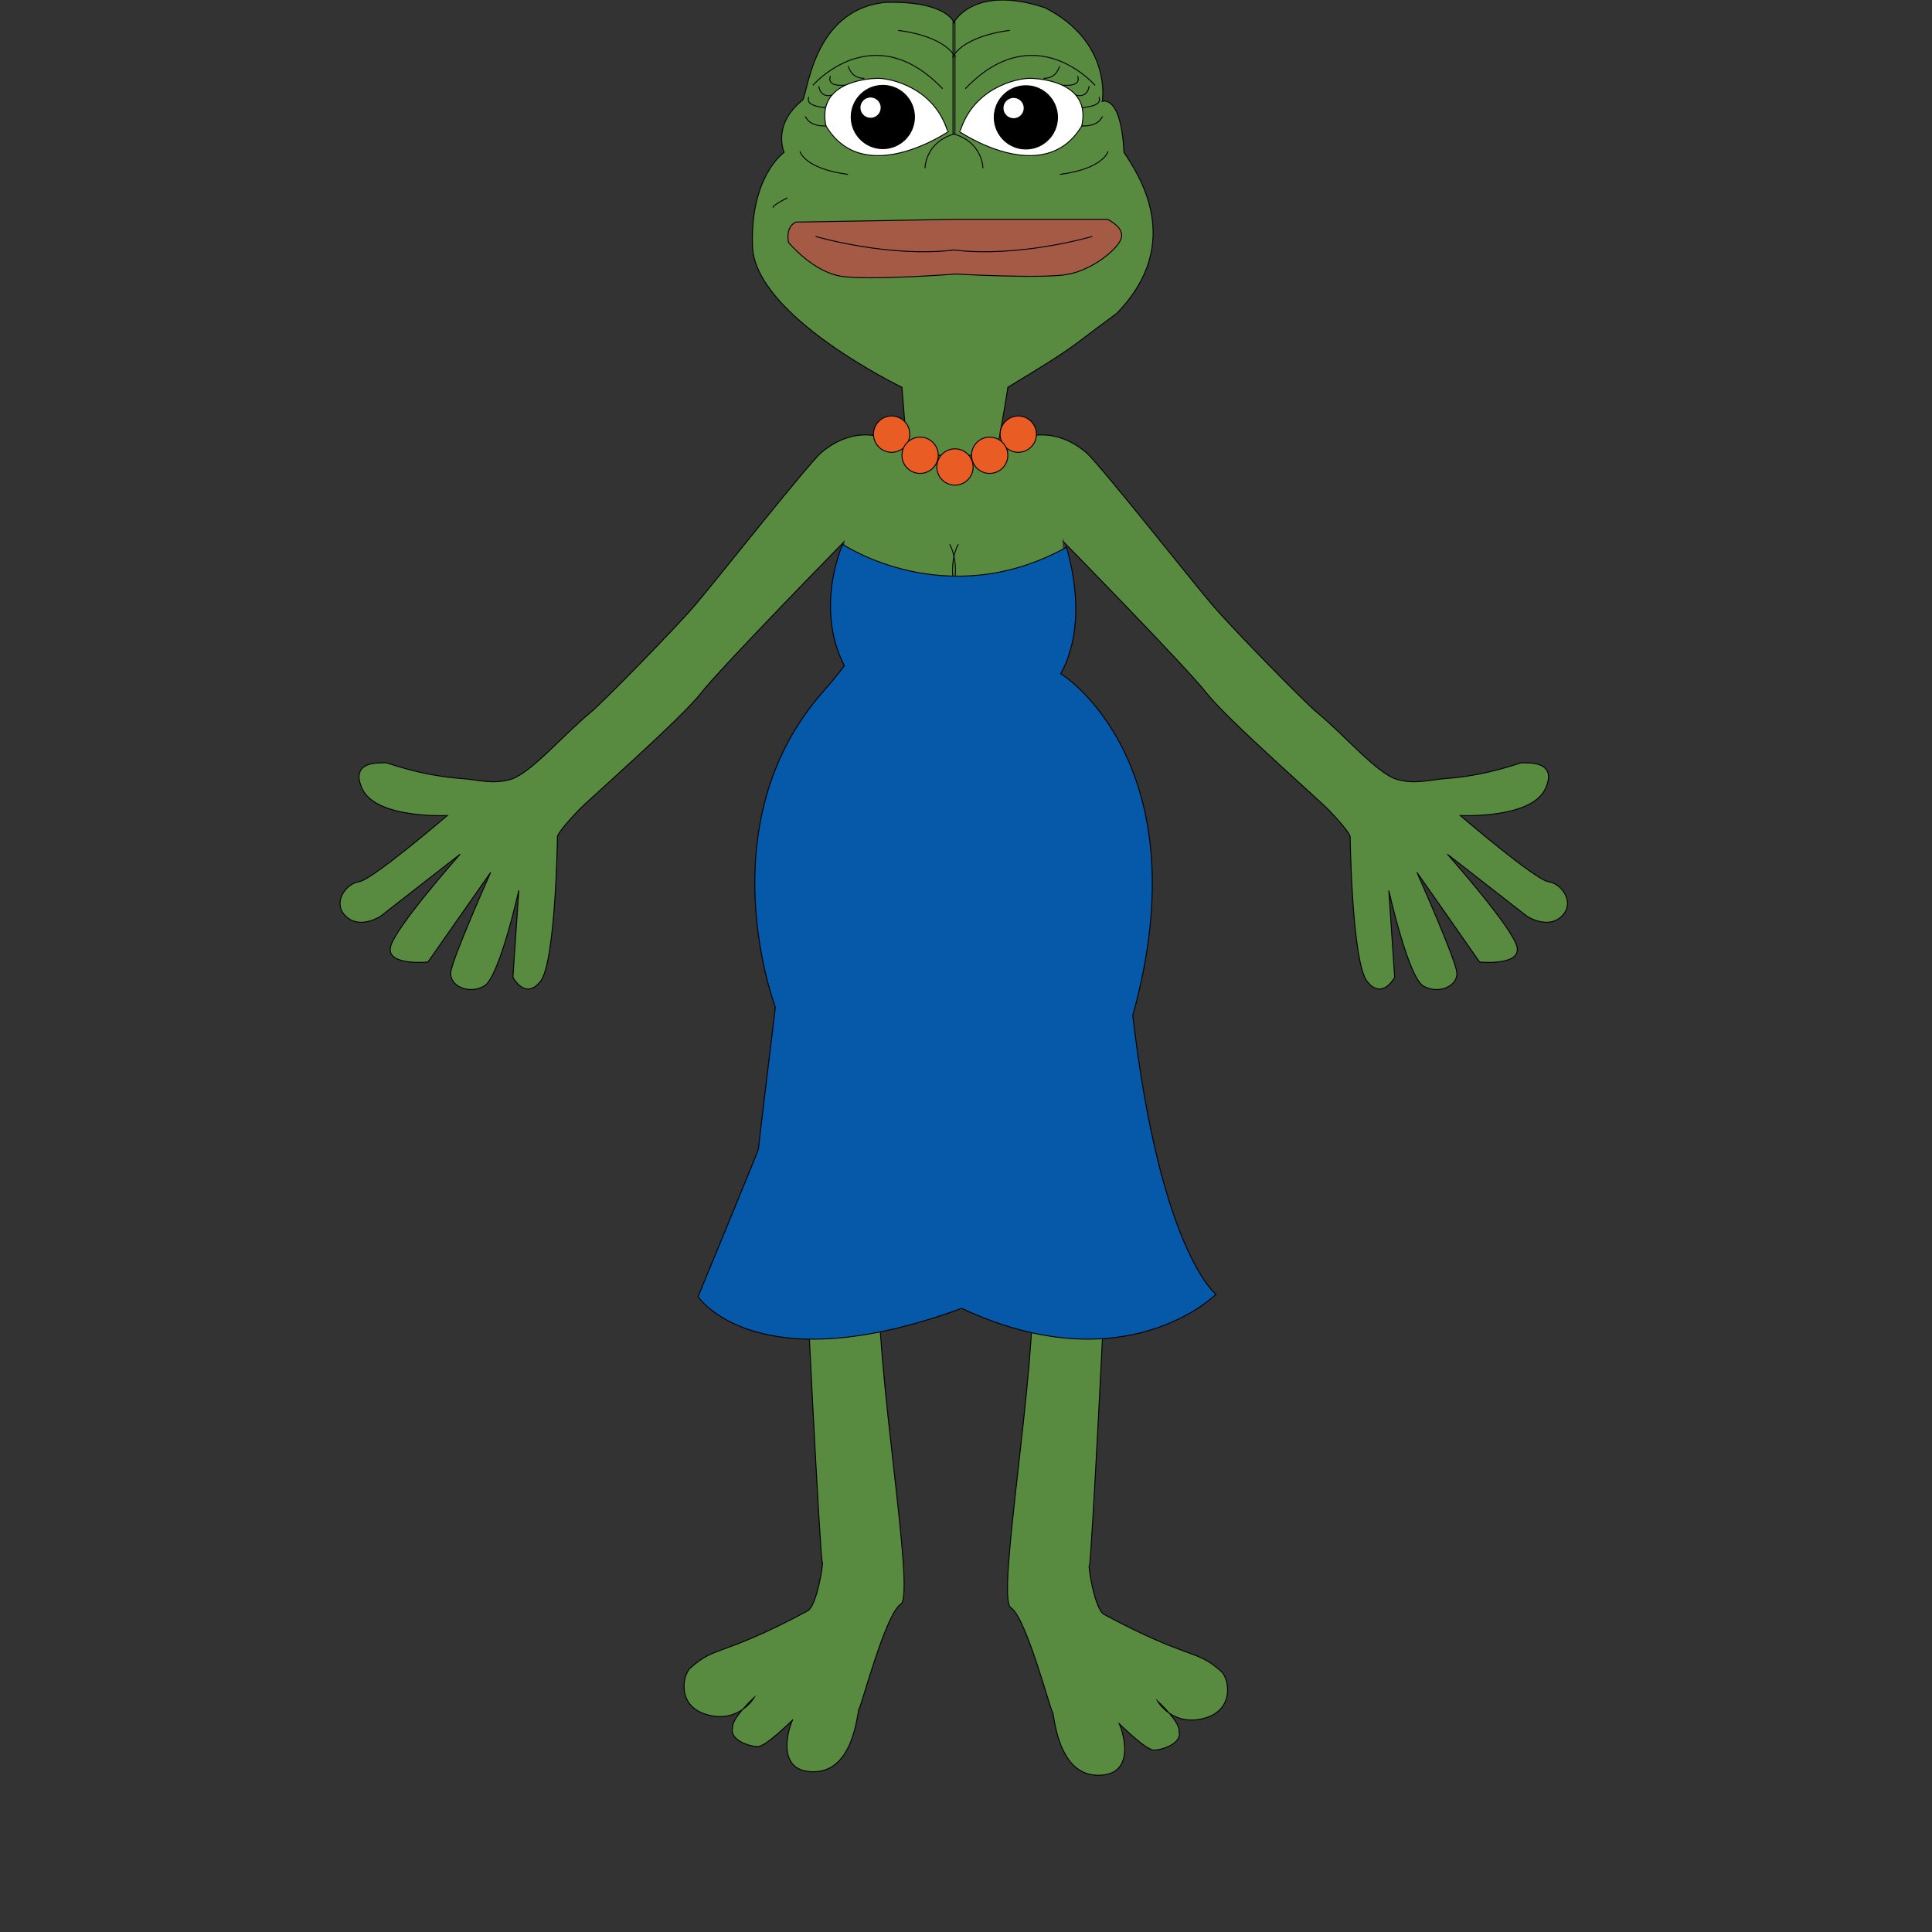 <svg width="300" height="300" viewBox="0 0 300 300" fill="none" xmlns="http://www.w3.org/2000/svg">
<rect x="0" y="0" width="300" height="300" fill="#333333" stroke="none"/>
<g clip-path="url(#clip0_1306_3371)">
<path d="M132.046 81.239L131.137 84.058C131.137 84.058 112.038 103.535 108.848 107.623C105.655 111.71 91.409 124.168 89.834 125.817C86.196 129.637 86.559 130.001 86.559 130.001C86.559 130.001 86.285 149.379 83.922 152.383C81.56 155.387 79.646 151.745 79.646 151.745L80.555 138.279C80.555 138.279 77.551 151.745 75.188 153.11C72.822 154.474 69.729 153.11 70.004 150.925C70.278 148.741 76.19 135.46 76.19 135.46L66.447 149.382C66.447 149.382 60.079 150.02 60.625 147.109C61.17 144.198 71.45 132.641 71.45 132.641L59.078 142.284C59.078 142.284 55.892 144.376 53.712 142.284C51.531 140.192 53.712 137.188 55.75 136.917C57.788 136.647 69.451 126.637 69.451 126.637C69.451 126.637 58.444 127.182 56.26 122.503C54.075 117.825 59.627 118.537 59.898 118.448C60.101 118.381 65.065 120.426 71.817 120.903C74.162 121.071 76.553 121.862 79.368 120.996C82.443 120.048 87.585 113.994 91.74 110.595C93.554 109.112 104.615 97.823 107.843 94.064C111.072 90.305 125.636 71.846 127.585 70.228C132.406 66.227 136.593 67.862 136.593 67.862L132.046 81.239Z" fill="#588B3F" stroke="black" stroke-width="0.146" stroke-miterlimit="10"/>
<path d="M164.163 81.243L165.072 84.061C165.072 84.061 184.172 103.539 187.361 107.626C190.554 111.713 204.801 124.171 206.376 125.821C210.014 129.641 209.65 130.004 209.65 130.004C209.65 130.004 209.925 149.382 212.287 152.386C214.653 155.39 216.563 151.748 216.563 151.748L215.655 138.282C215.655 138.282 218.659 151.748 221.021 153.113C223.387 154.478 226.48 153.113 226.206 150.929C225.932 148.744 220.02 135.464 220.02 135.464L229.755 149.382C229.755 149.382 236.123 150.02 235.578 147.109C235.033 144.198 224.752 132.641 224.752 132.641L237.124 142.284C237.124 142.284 240.31 144.376 242.491 142.284C244.675 140.192 242.491 137.188 240.452 136.917C238.414 136.647 226.751 126.637 226.751 126.637C226.751 126.637 237.759 127.182 239.943 122.503C242.127 117.825 236.575 118.537 236.305 118.448C236.102 118.381 231.138 120.426 224.385 120.904C222.04 121.071 219.649 121.862 216.834 120.996C213.759 120.048 208.617 113.994 204.462 110.595C202.648 109.112 191.587 97.823 188.359 94.064C185.131 90.305 170.567 71.846 168.618 70.228C163.796 66.227 159.609 67.862 159.609 67.862L164.163 81.243Z" fill="#588B3F" stroke="black" stroke-width="0.146" stroke-miterlimit="10"/>
<path d="M150.052 92.804C150.052 92.804 164.249 89.469 164.883 86.999C165.517 84.53 165.339 95.808 164.883 79.976C164.427 64.143 150.508 67.422 150.508 67.422L135.132 68.241C135.132 68.241 128.49 76.975 130.4 80.795C132.31 84.615 130.856 78.917 131.127 86.999C131.401 95.077 150.052 92.804 150.052 92.804Z" fill="#588B3F"/>
<path d="M140.867 70.236L140.051 60.137C140.051 60.137 117.21 49.13 116.846 38.212C116.483 27.293 121.76 23.655 121.76 23.655C121.76 23.655 119.85 19.472 124.49 15.648C125.43 15.648 125.733 1.548 137.5 0.365C147.053 0.122 148.115 3.49 148.115 3.49C148.115 3.49 151.147 -2.486 162.258 1.202C172.752 6.54 171.163 15.744 171.163 15.744C171.163 15.744 174.074 14.561 174.531 23.659C176.776 27.055 184.084 37.731 173.38 48.681C165.433 54.475 168.01 53.164 156.496 60.141C156.364 61.413 154.697 70.696 154.697 70.696H141.266L140.867 70.236Z" fill="#588B3F" stroke="black" stroke-width="0.146" stroke-miterlimit="10"/>
<path d="M173.71 267.567C173.984 267.749 176.985 275.663 170.524 275.663C164.064 275.663 163.7 265.928 163.43 265.839C163.155 265.746 159.335 251.101 156.969 249.643C154.603 248.186 161.063 212.431 160.336 198.056C159.61 183.681 171.526 194.87 171.707 195.145C171.889 195.419 169.434 243.365 169.159 243.09C168.885 242.816 169.961 249.896 171.433 250.687C184.853 257.875 185.637 255.954 189.642 259.55C190.854 260.636 191.816 265.565 186.902 266.837C181.988 268.109 179.714 264.107 179.714 264.107C179.714 264.107 183.263 267.336 183.082 268.839C183.581 270.749 180.445 271.751 179.169 271.751C177.897 271.754 173.71 267.567 173.71 267.567Z" fill="#588B3F" stroke="black" stroke-width="0.146" stroke-miterlimit="10"/>
<path d="M123.128 267.024C122.854 267.206 119.854 275.12 126.314 275.12C132.775 275.12 133.138 265.385 133.409 265.296C133.683 265.203 137.503 250.558 139.869 249.1C142.235 247.643 135.775 211.888 136.502 197.513C137.229 183.138 125.313 194.327 125.131 194.602C124.949 194.876 127.405 242.822 127.679 242.547C127.953 242.273 126.877 249.353 125.406 250.144C111.986 257.332 111.202 255.411 107.196 259.007C105.985 260.094 105.023 265.022 109.937 266.294C114.851 267.566 117.124 263.564 117.124 263.564C117.124 263.564 113.575 266.793 113.757 268.297C113.258 270.206 116.394 271.208 117.669 271.208C118.945 271.211 123.128 267.024 123.128 267.024Z" fill="#588B3F" stroke="black" stroke-width="0.146" stroke-miterlimit="10"/>
<path d="M138.451 70.235C140.008 70.235 141.27 68.973 141.27 67.416C141.27 65.86 140.008 64.598 138.451 64.598C136.895 64.598 135.633 65.86 135.633 67.416C135.633 68.973 136.895 70.235 138.451 70.235Z" fill="#E95D25" stroke="black" stroke-width="0.146" stroke-miterlimit="10"/>
<path d="M142.873 73.512C144.43 73.512 145.692 72.25 145.692 70.694C145.692 69.137 144.43 67.875 142.873 67.875C141.317 67.875 140.055 69.137 140.055 70.694C140.055 72.25 141.317 73.512 142.873 73.512Z" fill="#E95D25" stroke="black" stroke-width="0.146" stroke-miterlimit="10"/>
<path d="M158.116 70.235C159.672 70.235 160.934 68.973 160.934 67.416C160.934 65.86 159.672 64.598 158.116 64.598C156.559 64.598 155.297 65.86 155.297 67.416C155.297 68.973 156.559 70.235 158.116 70.235Z" fill="#E95D25" stroke="black" stroke-width="0.146" stroke-miterlimit="10"/>
<path d="M153.678 73.512C155.235 73.512 156.497 72.25 156.497 70.694C156.497 69.137 155.235 67.875 153.678 67.875C152.121 67.875 150.859 69.137 150.859 70.694C150.859 72.25 152.121 73.512 153.678 73.512Z" fill="#E95D25" stroke="black" stroke-width="0.146" stroke-miterlimit="10"/>
<path d="M148.287 75.333C149.844 75.333 151.106 74.071 151.106 72.514C151.106 70.957 149.844 69.695 148.287 69.695C146.731 69.695 145.469 70.957 145.469 72.514C145.469 74.071 146.731 75.333 148.287 75.333Z" fill="#E95D25" stroke="black" stroke-width="0.146" stroke-miterlimit="10"/>
<path d="M130.861 84.519C130.861 84.519 146.875 95.345 165.615 84.976C169.407 98.41 164.454 104.649 164.725 104.649C164.999 104.649 186.754 118.671 175.896 157.669C180.172 194.333 188.817 200.975 188.817 200.975C188.817 200.975 174.805 215.076 149.331 203.16C117.306 214.898 108.391 201.339 108.391 201.339C108.391 201.339 117.762 178.686 117.762 178.412C117.762 178.137 120.399 156.394 120.399 156.394C120.399 156.394 109.574 128.1 127.768 107.447C129.041 106.003 130.149 104.649 131.111 103.381C126.404 94.226 130.861 84.519 130.861 84.519Z" fill="#0658A8" stroke="black" stroke-width="0.146" stroke-miterlimit="10"/>
<path d="M148.898 20.382C148.898 20.382 162.062 29.418 167.973 19.562C169.466 12.891 161.841 12.168 159.856 12.168C157.875 12.168 151.232 13.618 149.109 20.321" fill="white"/>
<path d="M148.898 20.382C148.898 20.382 162.062 29.418 167.973 19.562C169.466 12.891 161.841 12.168 159.856 12.168C157.875 12.168 151.232 13.618 149.109 20.321" stroke="black" stroke-width="0.146" stroke-miterlimit="10"/>
<path d="M147.338 20.382C147.338 20.382 134.174 29.418 128.263 19.562C126.77 12.891 134.395 12.168 136.38 12.168C138.361 12.168 145.004 13.618 147.127 20.321" fill="white"/>
<path d="M147.338 20.382C147.338 20.382 134.174 29.418 128.263 19.562C126.77 12.891 134.395 12.168 136.38 12.168C138.361 12.168 145.004 13.618 147.127 20.321" stroke="black" stroke-width="0.146" stroke-miterlimit="10"/>
<path d="M122.441 37.64C122.441 37.64 126.201 42.237 130.691 42.907C135.181 43.573 148.379 42.554 148.379 42.554C148.379 42.554 161.746 43.299 165.687 42.622C169.628 41.945 173.633 38.67 174.118 36.974C174.603 35.274 171.994 34.062 171.994 34.062H148.376L123.592 34.486C123.592 34.486 121.957 35.032 122.441 37.64Z" fill="#A55A46" stroke="black" stroke-width="0.146" stroke-miterlimit="10"/>
<path d="M120.099 32.233C120.099 32.233 119.433 32.172 122.283 30.715" stroke="black" stroke-width="0.146" stroke-miterlimit="10"/>
<path d="M172.048 23.504C172.048 23.504 171.442 26.173 164.586 27.082" stroke="black" stroke-width="0.146" stroke-miterlimit="10"/>
<path d="M171.249 18.164C171.067 17.861 171.046 19.621 167.992 19.561" stroke="black" stroke-width="0.146" stroke-miterlimit="10"/>
<path d="M170.698 15.074C170.516 15.135 171.646 16.368 168.047 16.721" stroke="black" stroke-width="0.146" stroke-miterlimit="10"/>
<path d="M169.127 13.367C169.127 13.367 168.942 15.267 167.078 14.771" stroke="black" stroke-width="0.146" stroke-miterlimit="10"/>
<path d="M167.368 11.828C167.233 11.735 168.284 13.495 164.984 13.228" stroke="black" stroke-width="0.146" stroke-miterlimit="10"/>
<path d="M164.579 10.281C164.397 10.374 164.184 12.166 162.031 12.166" stroke="black" stroke-width="0.146" stroke-miterlimit="10"/>
<path d="M170.042 13.249C170.042 13.249 160.716 2.449 149.891 13.777" stroke="black" stroke-width="0.146" stroke-miterlimit="10"/>
<path d="M156.806 4.727C156.806 4.727 149.893 5.364 147.891 8.91" stroke="black" stroke-width="0.146" stroke-miterlimit="10"/>
<path d="M147.984 3.363V20.77C152.617 22.043 152.631 26.108 152.631 26.108" stroke="black" stroke-width="0.146" stroke-miterlimit="10"/>
<path d="M169.625 36.711C169.625 36.711 158.229 40.078 147.984 38.803" stroke="black" stroke-width="0.146" stroke-miterlimit="10"/>
<path d="M147.981 89.466C147.884 89.341 147.703 86.565 148.797 84.519" stroke="black" stroke-width="0.146" stroke-miterlimit="10"/>
<path d="M124.219 23.504C124.219 23.504 124.825 26.173 131.681 27.082" stroke="black" stroke-width="0.146" stroke-miterlimit="10"/>
<path d="M125 18.164C125.182 17.861 125.203 19.621 128.257 19.561" stroke="black" stroke-width="0.146" stroke-miterlimit="10"/>
<path d="M125.548 15.074C125.73 15.135 124.6 16.368 128.199 16.721" stroke="black" stroke-width="0.146" stroke-miterlimit="10"/>
<path d="M127.133 13.367C127.133 13.367 127.318 15.267 129.182 14.771" stroke="black" stroke-width="0.146" stroke-miterlimit="10"/>
<path d="M128.908 11.828C129.044 11.735 127.993 13.495 131.292 13.228" stroke="black" stroke-width="0.146" stroke-miterlimit="10"/>
<path d="M131.672 10.281C131.854 10.374 132.067 12.166 134.22 12.166" stroke="black" stroke-width="0.146" stroke-miterlimit="10"/>
<path d="M126.219 13.249C126.219 13.249 135.544 2.449 146.37 13.777" stroke="black" stroke-width="0.146" stroke-miterlimit="10"/>
<path d="M139.461 4.727C139.461 4.727 146.374 5.364 148.377 8.91" stroke="black" stroke-width="0.146" stroke-miterlimit="10"/>
<path d="M148.28 3.363V20.77C143.647 22.043 143.633 26.108 143.633 26.108" stroke="black" stroke-width="0.146" stroke-miterlimit="10"/>
<path d="M126.641 36.711C126.641 36.711 138.036 40.078 148.281 38.803" stroke="black" stroke-width="0.146" stroke-miterlimit="10"/>
<path d="M148.285 89.466C148.381 89.341 148.563 86.565 147.469 84.519" stroke="black" stroke-width="0.146" stroke-miterlimit="10"/>
<path d="M159.297 23.137C162.011 23.137 164.211 20.936 164.211 18.223C164.211 15.509 162.011 13.309 159.297 13.309C156.583 13.309 154.383 15.509 154.383 18.223C154.383 20.936 156.583 23.137 159.297 23.137Z" fill="black" stroke="black" stroke-width="0.146" stroke-miterlimit="10"/>
<path d="M157.391 18.282C158.219 18.282 158.891 17.61 158.891 16.781C158.891 15.953 158.219 15.281 157.391 15.281C156.562 15.281 155.891 15.953 155.891 16.781C155.891 17.61 156.562 18.282 157.391 18.282Z" fill="white" stroke="white" stroke-width="0.146" stroke-miterlimit="10"/>
<path d="M137.086 23.082C139.8 23.082 142 20.882 142 18.168C142 15.454 139.8 13.254 137.086 13.254C134.372 13.254 132.172 15.454 132.172 18.168C132.172 20.882 134.372 23.082 137.086 23.082Z" fill="black" stroke="black" stroke-width="0.146" stroke-miterlimit="10"/>
<path d="M135.18 18.215C136.008 18.215 136.68 17.544 136.68 16.715C136.68 15.886 136.008 15.215 135.18 15.215C134.351 15.215 133.68 15.886 133.68 16.715C133.68 17.544 134.351 18.215 135.18 18.215Z" fill="white" stroke="white" stroke-width="0.146" stroke-miterlimit="10"/>
</g>
<defs>
<clipPath id="clip0_1306_3371">
<rect width="300" height="300" fill="white"/>
</clipPath>
</defs>
</svg>

